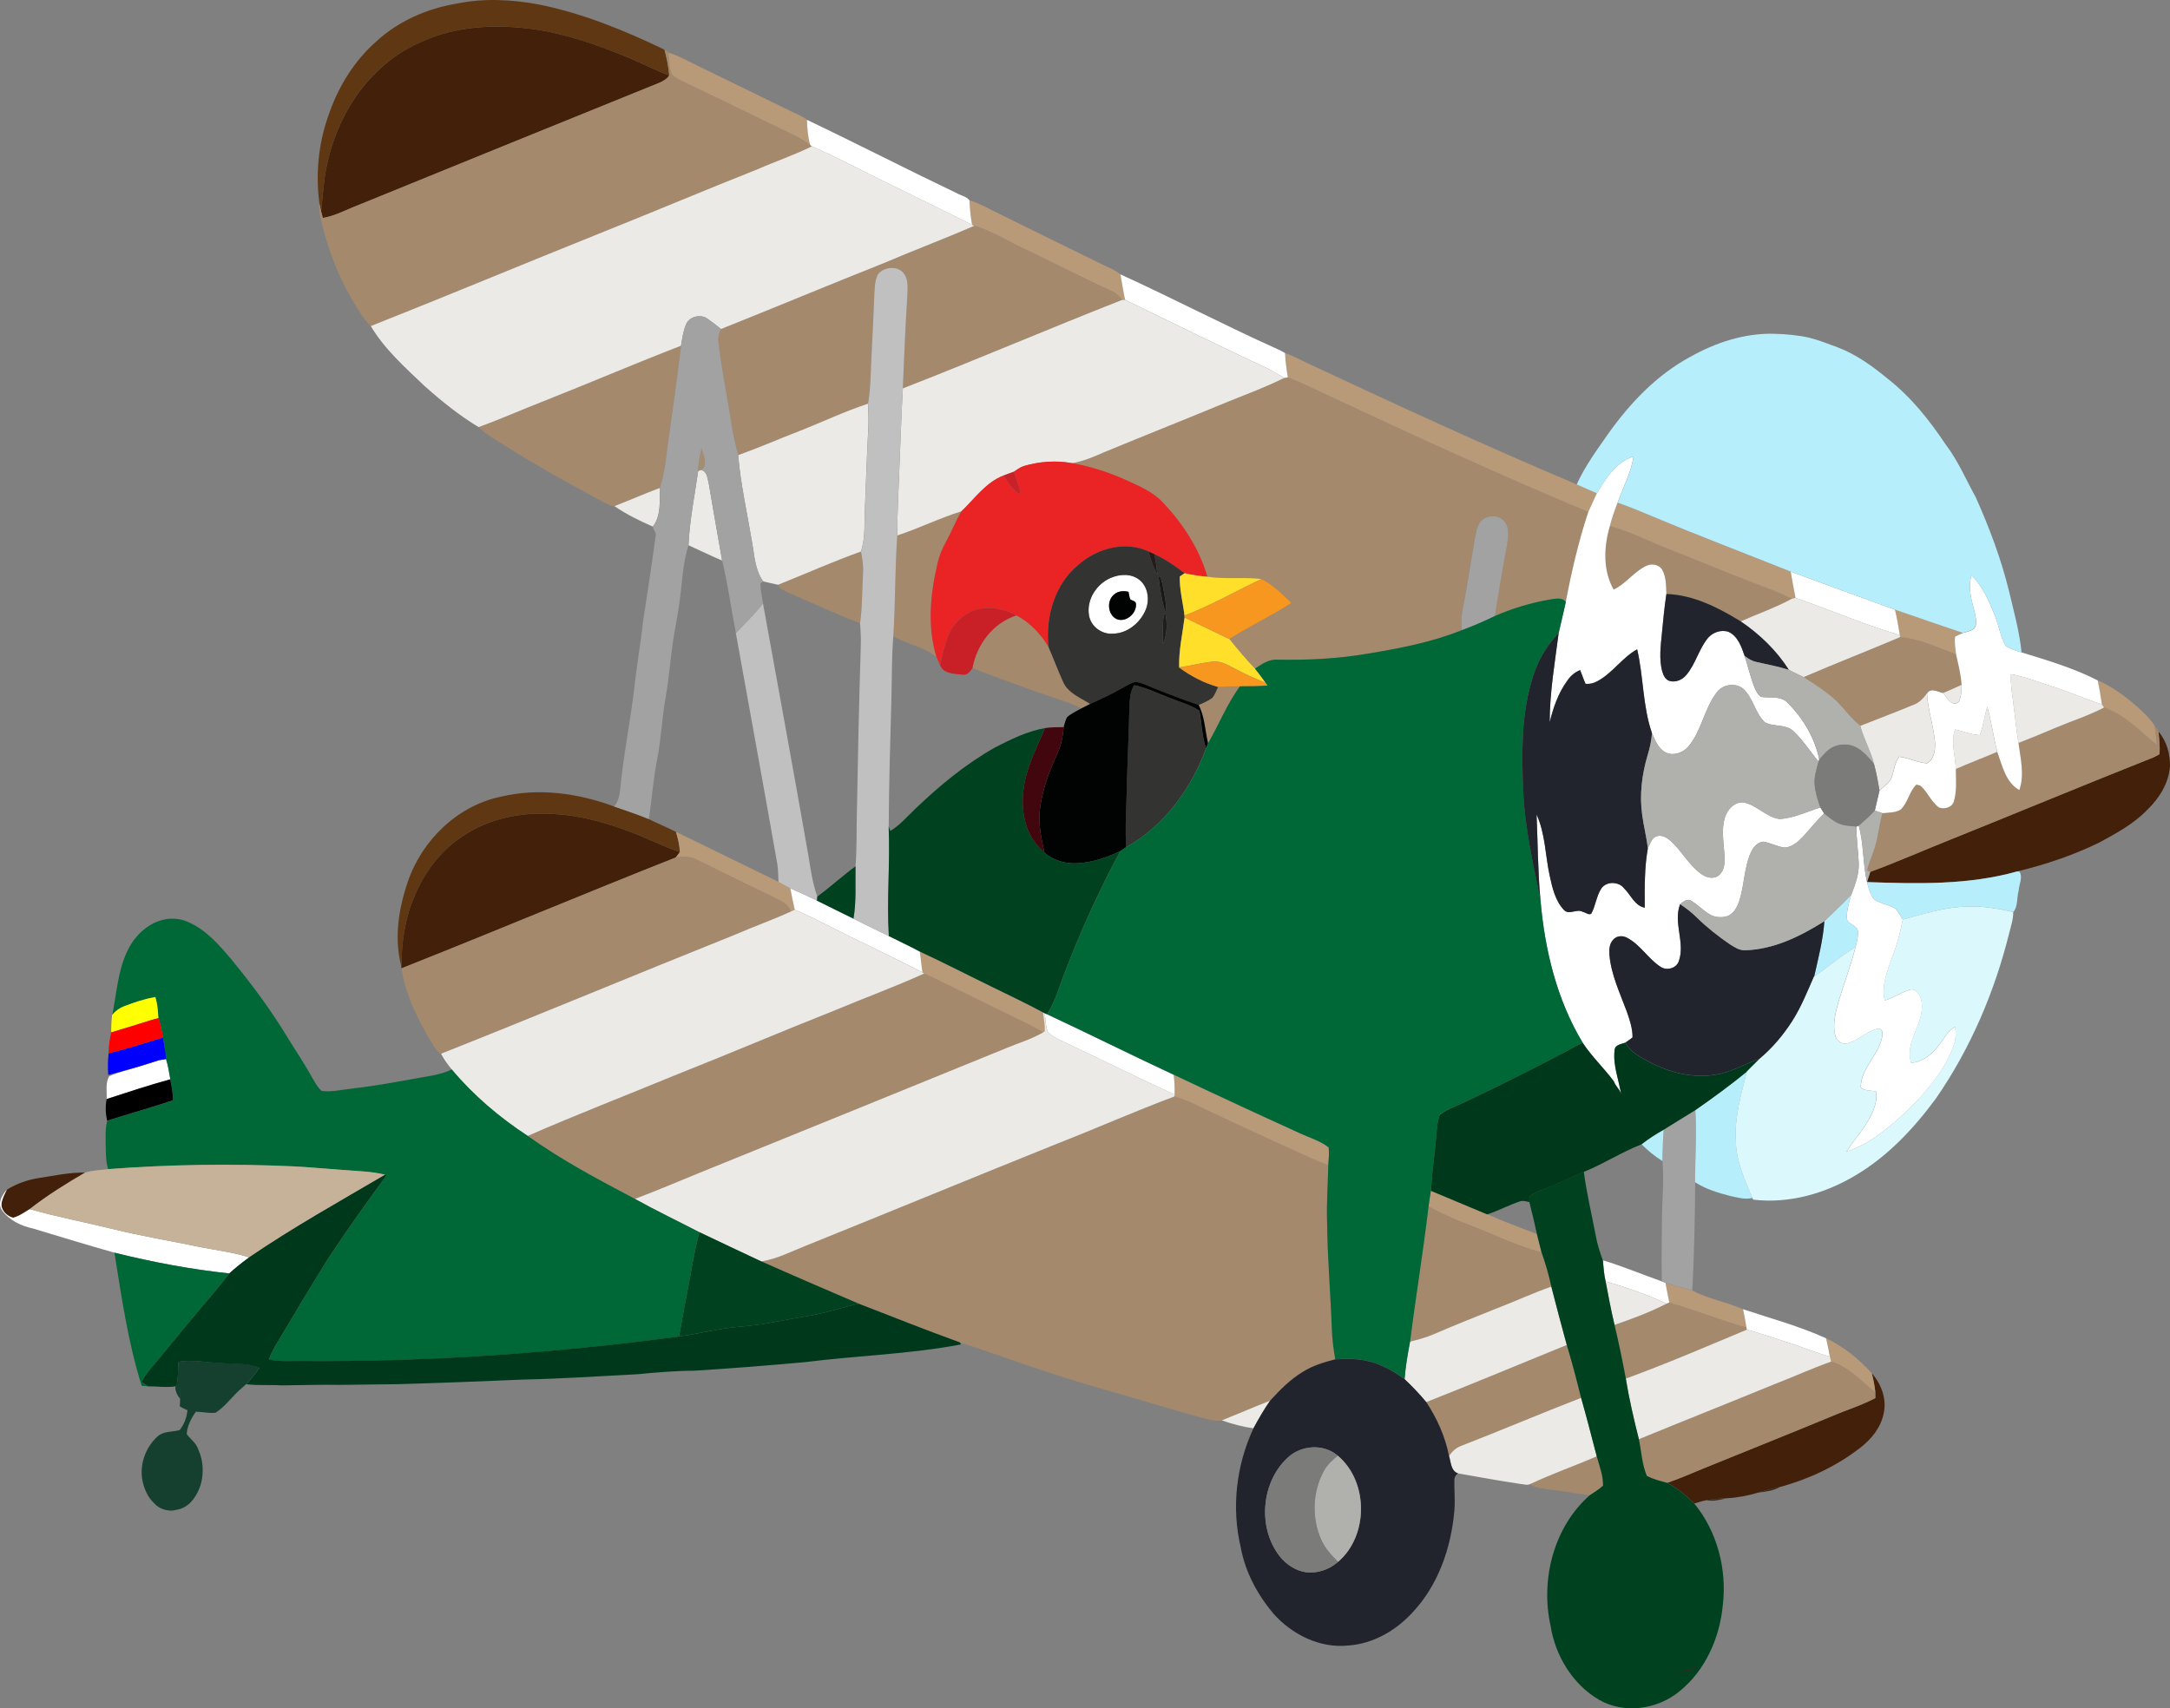 <svg version="1.1" viewBox="0 0 360.84 284.1" xml:space="preserve" xmlns="http://www.w3.org/2000/svg" xmlns:xlink="http://www.w3.org/1999/xlink">
<rect x="0" y="0" width="360.84" height="284.1" fill="#808080" stroke="none"/>
<style type="text/css">
	.st0{clip-path:url(#SVGID_2_);}
	.st1{fill-rule:evenodd;clip-rule:evenodd;fill:#5F3813;}
	.st2{fill-rule:evenodd;clip-rule:evenodd;fill:#42200A;}
	.st3{fill-rule:evenodd;clip-rule:evenodd;fill:#A4896C;}
	.st4{fill-rule:evenodd;clip-rule:evenodd;fill:#B89A79;}
	.st5{fill-rule:evenodd;clip-rule:evenodd;fill:#FFFFFF;}
	.st6{fill-rule:evenodd;clip-rule:evenodd;fill:#EBEAE6;}
	.st7{fill-rule:evenodd;clip-rule:evenodd;fill:#C0C0C0;}
	.st8{fill-rule:evenodd;clip-rule:evenodd;fill:#A3A2A2;}
	.st9{fill-rule:evenodd;clip-rule:evenodd;fill:#A48D71;}
	.st10{fill-rule:evenodd;clip-rule:evenodd;fill:#EA2325;}
	.st11{fill-rule:evenodd;clip-rule:evenodd;fill:#B6EEFC;}
	.st12{fill-rule:evenodd;clip-rule:evenodd;fill:#C92128;}
	.st13{fill-rule:evenodd;clip-rule:evenodd;fill:#333331;}
	.st14{fill-rule:evenodd;clip-rule:evenodd;fill:#251B1B;}
	.st15{fill-rule:evenodd;clip-rule:evenodd;fill:#C92027;}
	.st16{fill-rule:evenodd;clip-rule:evenodd;fill:#181818;}
	.st17{fill-rule:evenodd;clip-rule:evenodd;fill:#FFDF2A;}
	.st18{fill-rule:evenodd;clip-rule:evenodd;fill:#010202;}
	.st19{fill-rule:evenodd;clip-rule:evenodd;fill:#F7971F;}
	.st20{fill-rule:evenodd;clip-rule:evenodd;fill:#1E1E1E;}
	.st21{fill-rule:evenodd;clip-rule:evenodd;fill:#006837;}
	.st22{fill-rule:evenodd;clip-rule:evenodd;fill:#101110;}
	.st23{fill-rule:evenodd;clip-rule:evenodd;fill:#21242C;}
	.st24{fill-rule:evenodd;clip-rule:evenodd;fill:#004220;}
	.st25{fill-rule:evenodd;clip-rule:evenodd;fill:#154030;}
	.st26{fill-rule:evenodd;clip-rule:evenodd;fill:#42060E;}
	.st27{fill-rule:evenodd;clip-rule:evenodd;fill:#B0B1AC;}
	.st28{fill-rule:evenodd;clip-rule:evenodd;fill:#FFFF00;}
	.st29{fill-rule:evenodd;clip-rule:evenodd;fill:#FF0000;}
	.st30{fill-rule:evenodd;clip-rule:evenodd;fill:#0000FF;}
	.st31{fill-rule:evenodd;clip-rule:evenodd;fill:#7B7B79;}
	.st32{fill-rule:evenodd;clip-rule:evenodd;}
	.st33{fill-rule:evenodd;clip-rule:evenodd;fill:#C6B199;}
	.st34{fill-rule:evenodd;clip-rule:evenodd;fill:#00381B;}
	.st35{fill-rule:evenodd;clip-rule:evenodd;fill:#DBF8FD;}
	.st36{fill-rule:evenodd;clip-rule:evenodd;fill:#352B21;}
	.st37{fill-rule:evenodd;clip-rule:evenodd;fill:#372C21;}
	.st38{fill-rule:evenodd;clip-rule:evenodd;fill:#2F2A25;}
	
		.st39{fill-rule:evenodd;clip-rule:evenodd;fill:none;stroke:#2B2A29;stroke-width:0.567;stroke-linecap:round;stroke-linejoin:round;stroke-miterlimit:22.926;}
</style>
<g transform="translate(-121.75 -247.54)">
	<defs>
		<rect id="SVGID_1_" x="-88.2" y="203.01" width="595.28" height="841.89"/>
	</defs>
	<clipPath id="SVGID_2_">
		<use width="100%" height="100%" xlink:href="#SVGID_1_"/>
	</clipPath>
	<g class="st0" clip-path="url(#SVGID_2_)">
		
			
				<path class="st1" d="m184.38 254.38c3.66-3.35 8.38-5.41 13.25-6.23 4.51-0.94 9.19-0.71 13.7 0.13 7.3 1.46 14.24 4.31 20.92 7.52 0.36 1.41 0.67 2.84 0.8 4.29-2.72-1.04-5.29-2.42-8-3.46-4.31-1.72-8.74-3.21-13.31-4.05-5.84-0.94-11.98-0.97-17.63 1-3.15 1.14-6.19 2.71-8.7 4.96-5.33 4.65-8.59 11.38-9.64 18.32-0.25 1.93-0.42 3.87-0.62 5.81-0.07-0.32-0.21-0.97-0.29-1.29-0.63-4.82-0.19-9.82 1.43-14.41 1.57-4.79 4.28-9.26 8.09-12.59z"/>
				<path class="st1" d="m189.56 394.19c2.35-6.94 8.32-12.72 15.59-14.18 6.21-1.47 12.78-0.55 18.71 1.65 1.93 0.68 3.88 1.31 5.77 2.1 1.49 0.73 3.03 1.38 4.52 2.12 0.33 1.09 0.61 2.21 0.65 3.36-2.85-0.94-5.51-2.36-8.32-3.39-3.98-1.47-8.12-2.67-12.37-2.92-5.41-0.42-11.08 0.66-15.59 3.78-3.51 2.36-6.16 5.85-7.78 9.72-1.64 3.71-2.2 7.79-2.25 11.82-1.24-4.65-0.46-9.58 1.07-14.06z"/>
				<path class="st2" d="m194.1 253.58c5.65-1.96 11.78-1.93 17.63-1 4.57 0.83 9.01 2.32 13.31 4.05 2.71 1.05 5.29 2.43 8 3.46-0.39 0.59-1.02 0.94-1.65 1.22-17.06 6.89-34.1 13.84-51.14 20.78-1.56 0.67-3.12 1.42-4.81 1.7-0.07-0.28-0.22-0.84-0.29-1.11 0.2-1.94 0.37-3.88 0.62-5.81 1.05-6.94 4.31-13.67 9.64-18.32 2.5-2.26 5.54-3.83 8.69-4.97z"/>
				<path class="st2" d="m198.52 386.71c4.52-3.12 10.18-4.2 15.59-3.78 4.26 0.25 8.39 1.45 12.37 2.92 2.81 1.03 5.47 2.45 8.32 3.39-0.22 0.31-0.45 0.62-0.69 0.91-15.25 6.04-30.37 12.4-45.62 18.44v-0.34c0.04-4.03 0.61-8.11 2.25-11.82 1.62-3.88 4.27-7.37 7.78-9.72z"/>
				<path class="st2" d="m480.84 372.97c0.1-1.25-0.05-2.51-0.16-3.76 1.35 1.58 1.95 3.7 1.91 5.76-0.2 2.8-1.78 5.32-3.76 7.23-2.23 2.33-5.1 3.88-7.9 5.41-4.37 2.15-9.02 3.72-13.76 4.85-8.12 2.28-16.63 2.06-24.97 1.77 0.18-0.56 0.35-1.13 0.54-1.69 4.47-1.64 8.82-3.57 13.24-5.33 11.26-4.53 22.47-9.19 33.75-13.67 0.38-0.16 0.75-0.35 1.11-0.57z"/>
				<path class="st2" d="m122.9 445.39c1.64-1.03 3.5-1.66 5.41-1.95 2.52-0.39 5.04-0.93 7.61-0.9-3.18 1.86-6.33 3.81-9.24 6.09-0.89 0.53-1.75 1.18-2.77 1.43-1.05-0.28-2.06-1.27-1.91-2.42 0.14-0.8 0.53-1.54 0.9-2.25z"/>
				<path class="st2" d="m432.99 475.92c1.63 1.81 2.56 4.39 1.96 6.81-0.49 2.3-2.06 4.2-3.89 5.6-3.91 3.04-8.49 5.18-13.25 6.49-1.24 0.28-2.47 0.58-3.68 0.95-1.71 0.51-3.47 0.85-5.25 0.94-1.14 0.05-2.27 0.13-3.39 0.33-0.69 0.11-1.33 0.38-2 0.54-1.37-1.31-2.82-2.56-4.51-3.43 2.02-0.69 3.98-1.55 5.96-2.37 7.15-2.91 14.31-5.77 21.44-8.72 2.39-1.03 4.91-1.79 7.21-3.01v-0.96c-0.11-1.08-0.32-2.14-0.6-3.17z"/>
				<path class="st3" d="m232.25 255.8c0.28 0.1 0.5 0.26 0.66 0.49 0.12 1.19 0.09 2.43 0.56 3.55 0.4 0.54 1.02 0.84 1.59 1.15 5.85 2.75 11.65 5.6 17.47 8.43 1.37 0.64 2.74 1.32 3.95 2.24l0.29 0.22c-2.94 1.46-6.07 2.51-9.08 3.82-8.54 3.38-17 6.96-25.53 10.37-12.93 5.19-25.79 10.56-38.75 15.7-1.05-0.97-1.76-2.22-2.52-3.41-2.78-4.46-4.68-9.42-5.83-14.54-0.19-0.8-0.27-1.62-0.21-2.43 0.07 0.32 0.22 0.97 0.29 1.29 0.07 0.28 0.22 0.83 0.29 1.11 1.69-0.28 3.25-1.04 4.81-1.7 17.04-6.93 34.08-13.88 51.14-20.78 0.63-0.28 1.26-0.63 1.65-1.22-0.11-1.45-0.42-2.88-0.78-4.29z"/>
				<path class="st3" d="m268.66 291.31c5-2.13 10.09-4.05 15.08-6.22 2.88 0.85 5.43 2.47 8.13 3.74 4.99 2.37 9.9 4.9 14.9 7.22 0.66 0.27 1.16 0.8 1.59 1.35-12.21 4.8-24.26 9.98-36.48 14.72 0.22-5.2 0.42-10.4 0.76-15.59 0.02-1.16 0.17-2.46-0.54-3.46-0.99-1.41-3.33-1.22-4.34 0.06-0.52 0.93-0.53 2.03-0.62 3.06-0.14 3.08-0.25 6.15-0.42 9.23-0.19 3.09-0.15 6.19-0.63 9.26-3.93 1.29-7.65 3.08-11.5 4.58-3.37 1.31-6.68 2.75-10.09 3.96-0.45-1.7-0.85-3.41-1.11-5.14-0.69-4.47-1.61-8.9-2.14-13.4-0.13-0.83 0-1.68 0.4-2.42 9.02-3.61 17.99-7.35 27.01-10.95z"/>
				<path class="st3" d="m212.19 314.23c7.62-3.01 15.15-6.25 22.8-9.2-0.71 5.86-1.53 11.71-2.36 17.55-0.23 2.07-0.52 4.14-1.18 6.12-2.53 0.94-5 2.03-7.52 3.01-0.6 0.02-1.13-0.32-1.66-0.56-5.56-3-11.1-6.04-16.43-9.41-1.54-1-3.2-1.87-4.51-3.17 3.67-1.32 7.23-2.92 10.86-4.34z"/>
				<path class="st3" d="m326.21 314.23c3.05-1.22 6.13-2.37 9.07-3.84 0.15-0.02 0.46-0.07 0.61-0.1 1.99 0.76 3.89 1.7 5.81 2.62 14.62 6.82 29.27 13.59 44.16 19.8-1.62 4.88-2.78 9.89-3.74 14.94-0.66-0.86-1.8-0.51-2.7-0.4-3.13 0.55-6.2 1.46-9.11 2.74 0.6-3.89 1.27-7.76 1.99-11.63 0.17-1.29 0.49-2.76-0.26-3.92-0.9-1.35-3.1-1.35-4.13-0.16-0.63 0.91-0.77 2.04-0.98 3.1-0.51 3.18-1.07 6.34-1.6 9.51-0.35 1.79-0.79 3.61-0.5 5.45-5.04 2.03-10.42 3.05-15.76 3.93-4.9 0.82-9.87 1.08-14.83 0.99-1.46-0.14-2.68 0.71-3.82 1.49-1.49-1.58-2.89-3.22-4.23-4.91 3.33-2.17 6.97-3.83 10.31-5.99-1.5-1.49-3.07-3.03-4.99-3.99-2.98-0.38-6 0.06-8.98-0.38-1.37-4.72-4.13-8.91-7.49-12.45-1.66-1.72-3.91-2.67-6.05-3.64-2.87-1.29-5.89-2.26-8.99-2.81 1.88-0.31 3.64-1.06 5.36-1.83 6.93-2.88 13.91-5.65 20.85-8.52z"/>
				<path class="st3" d="m270.96 336.57c3.62-1.18 7.04-2.9 10.68-4.02-0.99 1.65-1.67 3.46-2.61 5.15-0.61 1.1-1.09 2.26-1.37 3.49-1.22 5.1-1.75 10.55-0.18 15.64-2.07-1.76-4.9-2.09-7.18-3.49 0.36-5.59 0.25-11.19 0.66-16.77z"/>
				<path class="st3" d="m251.15 344.78c4.59-1.83 9.1-3.86 13.76-5.52 0.22 1.17 0.42 2.36 0.34 3.57-0.17 2.79-0.08 5.59-0.5 8.36-4.05-1.55-7.99-3.39-11.97-5.12-0.6-0.32-1.45-0.52-1.63-1.29z"/>
				<path class="st3" d="m283.46 358.65c0.69-3.93 3.45-7.55 7.32-8.77 2.27 1.19 4.07 3.12 5.36 5.3 0.81 1.86 1.51 3.77 2.35 5.61 0.79 1.96 2.9 2.73 4.55 3.79-0.5 0.25-0.99 0.51-1.48 0.75-2.76-1.31-5.73-2.05-8.58-3.14-3.16-1.19-6.39-2.24-9.52-3.54z"/>
				<path class="st3" d="m389.45 335.01c3.53 1.01 6.82 2.69 10.24 4.02 5.65 2.23 11.26 4.58 16.96 6.71 1.05 0.41 2.06 0.9 3.08 1.37-2.73 1.48-5.68 2.51-8.51 3.78-3.75-2.3-7.88-4.42-12.37-4.56-0.06-1.36 0-2.82-0.69-4.04-0.54-0.92-1.79-1.08-2.69-0.63-2.03 0.97-3.34 2.97-5.38 3.92-1.84-3.2-1.65-7.14-0.64-10.57z"/>
				<path class="st3" d="m324.3 361.78c1.2-0.08 2.4-0.12 3.61-0.09-2.14 2.93-3.49 6.33-5.28 9.46-0.5-2.13-0.54-4.4-1.56-6.37 0.76-0.36 1.56-0.67 2.25-1.17 0.47-0.51 0.66-1.21 0.98-1.83z"/>
				<path class="st3" d="m188.49 408.59c15.25-6.04 30.37-12.41 45.62-18.44 1.19-0.23 2.44-0.21 3.53 0.38 4.19 2.04 8.35 4.13 12.56 6.13 1.13 0.62 2.62 1.11 3.04 2.47-2.99 1.38-6.1 2.47-9.11 3.78-16.38 6.55-32.66 13.36-49.06 19.87-0.69-0.29-1-1.04-1.41-1.62-2.35-3.88-4.44-8.05-5.17-12.57z"/>
				<path class="st3" d="m421.67 360.16c5.33-2.29 10.73-4.39 16.07-6.66 3.25 0.28 6.24 1.73 9.26 2.85 0.37 1.68 0.81 3.36 0.92 5.08-1 0.48-2.02 0.93-3.05 1.35-0.87-0.17-2.15-0.98-2.7 0.1-0.59 0.77-1.26 1.52-2.2 1.86-2.95 1.23-5.93 2.35-8.89 3.53-1.48-1.18-2.58-2.73-3.9-4.08-1.66-1.57-3.59-2.81-5.51-4.03z"/>
				<path class="st3" d="m471.64 365.21c3.48 1.16 5.99 3.94 8.76 6.2-0.09-1.09-0.22-2.17-0.39-3.25 0.23 0.34 0.51 0.66 0.68 1.04 0.11 1.25 0.26 2.5 0.16 3.76-0.36 0.22-0.73 0.41-1.11 0.58-11.28 4.48-22.49 9.14-33.75 13.67-4.42 1.76-8.77 3.7-13.24 5.33-0.13-0.06-0.39-0.17-0.52-0.22 0.2-1.05 0.65-2.03 1-3.03 0.79-2.11 0.94-4.39 1.54-6.54 1-0.12 2.11-0.05 3.01-0.59 1.25-1.13 1.42-3 2.63-4.17l0.64 0.16c1.23 1.04 1.8 2.68 3.1 3.64 0.91 0.37 2.24 0.01 2.5-1.05 0.51-1.72 0.32-3.54 0.32-5.31 2.28-1.01 4.61-1.89 6.9-2.86 0.83 2.27 1.37 5.05 3.67 6.34 0.89-2.54 0.2-5.23-0.14-7.81 1.97-0.78 3.94-1.58 5.9-2.41 2.77-1.18 5.65-2.09 8.34-3.48z"/>
				<path class="st3" d="m275.43 409.44c3.43 1.56 6.76 3.31 10.16 4.92 3.2 1.65 6.53 3.04 9.65 4.86-1.94 1.14-4.13 1.77-6.2 2.65-17.04 6.93-34.07 13.88-51.12 20.78-3.52 1.45-7.03 2.94-10.6 4.28-6.09-3.21-12.2-6.46-17.82-10.47 8.08-3.53 16.3-6.72 24.45-10.07 8.86-3.51 17.63-7.25 26.49-10.76 4.99-2.1 10.07-3.96 14.99-6.19z"/>
				<path class="st3" d="m297.61 437.71c6.52-2.54 12.92-5.39 19.47-7.84 1.17 0.39 2.32 0.83 3.44 1.37 4.45 2.18 8.98 4.19 13.46 6.29 2.88 1.24 5.66 2.72 8.63 3.77-0.07 3.17-0.31 6.34-0.2 9.51 0.05 5.95 0.59 11.88 0.79 17.82 0.07 1.67 0.28 3.33 0.57 4.98-1.87 0.48-3.75 1.05-5.39 2.09-2.1 1.25-3.81 3.01-5.45 4.79-2.69 1.04-5.33 2.21-8.02 3.26-0.65 0.22-1.33 0.02-1.97-0.11-4.35-1.05-8.62-2.42-12.92-3.67-4.93-1.46-9.91-2.78-14.77-4.49-4.66-1.45-9.2-3.24-13.87-4.67-5.65-2.06-11.24-4.27-16.85-6.45-5.42-2.32-10.83-4.65-16.21-7.04 2.64-0.41 5.03-1.67 7.5-2.64 13.94-5.62 27.84-11.36 41.79-16.97z"/>
				<path class="st3" d="m356.22 470.67c0.94-7.51 2.19-14.98 3.07-22.49 3.58 2 7.5 3.28 11.26 4.91 2.47 1.01 4.91 2.11 7.53 2.7 0.67 1.87 1.22 3.78 1.64 5.73-3.2 1.13-6.28 2.57-9.45 3.77-3.4 1.38-6.81 2.71-10.17 4.17-1.26 0.52-2.57 0.88-3.88 1.21z"/>
				<path class="st3" d="m399.33 464.16c4.33 1.22 8.51 2.94 12.84 4.16l0.08 0.34c-6.68 2.79-13.34 5.68-20.15 8.15-0.55-2.99-1.18-5.97-1.88-8.93 2.94-1.01 5.87-2.09 8.63-3.52 0.13-0.05 0.36-0.15 0.48-0.2z"/>
				<path class="st3" d="m358.92 480.72c7.82-3.08 15.57-6.33 23.36-9.5 0.89 2.9 1.64 5.85 2.38 8.79-6.63 2.57-13.19 5.36-19.83 7.94-0.9 0.31-1.63 0.94-2.14 1.74-0.61-3.22-1.98-6.24-3.77-8.97z"/>
				<path class="st3" d="m416.78 477.76c3.16-1.22 6.25-2.65 9.46-3.77 2.96 0.86 4.99 3.28 7.35 5.1v0.96c-2.3 1.22-4.82 1.97-7.21 3.01-7.13 2.95-14.29 5.82-21.44 8.72-1.98 0.82-3.94 1.68-5.96 2.37-1.15-0.33-2.35-0.57-3.39-1.18-0.8-1.93-0.88-4.06-1.31-6.08 7.47-3.08 15.01-6.06 22.5-9.13z"/>
				<path class="st3" d="m376.19 494.35c3.62-1.7 7.4-3.02 11.07-4.61 0.44 1.59 1.1 3.19 1.04 4.87-0.67 0.62-1.46 1.1-2.22 1.6-2.18-0.25-4.32-0.71-6.49-0.93-1.16-0.17-2.43-0.18-3.4-0.93z"/>
				<path class="st4" d="m233.46 259.83c-0.47-1.12-0.43-2.36-0.56-3.55 1.71 0.54 3.27 1.44 4.88 2.21 5.22 2.51 10.41 5.1 15.63 7.62 0.85 0.43 1.79 0.74 2.54 1.36 0.03 1.41 0.13 2.82 0.53 4.18-1.21-0.92-2.58-1.6-3.95-2.24-5.82-2.82-11.62-5.67-17.47-8.43-0.58-0.31-1.2-0.61-1.6-1.15z"/>
				<path class="st4" d="m283.42 284.93c-0.27-1.34-0.38-2.71-0.45-4.08 1.74 0.53 3.31 1.48 4.95 2.26 5.72 2.82 11.44 5.64 17.16 8.43 1.01 0.5 2.09 0.9 2.97 1.61 0.25 1.41 0.47 2.82 0.76 4.22-0.12 0-0.35 0.01-0.46 0.01-0.44-0.55-0.94-1.07-1.59-1.35-5-2.32-9.92-4.85-14.9-7.22-2.7-1.27-5.24-2.89-8.13-3.74z"/>
				<path class="st4" d="m335.9 310.29c-0.22-1.34-0.37-2.69-0.47-4.04 1.07 0.36 2.08 0.89 3.09 1.39 15.03 7.04 30.11 14 45.4 20.46 1.1 0.51 2.22 0.99 3.35 1.47-0.47 1.04-0.94 2.08-1.4 3.13-14.89-6.21-29.55-12.98-44.16-19.8-1.92-0.91-3.83-1.85-5.81-2.61z"/>
				<path class="st4" d="m390.74 331.14c1.93 0.67 3.82 1.45 5.7 2.25 7.63 3.21 15.38 6.15 23.08 9.22 0.26 1.45 0.5 2.91 0.8 4.37-0.15 0.03-0.45 0.1-0.59 0.14-1.02-0.47-2.03-0.96-3.08-1.37-5.69-2.13-11.3-4.48-16.96-6.71-3.41-1.33-6.7-3.01-10.24-4.02 0.34-1.32 0.8-2.61 1.29-3.88z"/>
				<path class="st4" d="m436.86 348.94c3.75 1.31 7.51 2.55 11.25 3.85-0.45 0.18-0.88 0.38-1.3 0.6-0.1 0.99 0.05 1.98 0.18 2.96-3.02-1.12-6.01-2.57-9.26-2.85l-0.07-0.33c-0.23-1.42-0.46-2.84-0.8-4.23z"/>
				<path class="st4" d="m234.15 385.88c5.69 2.77 11.37 5.56 17.06 8.32 0.65 0.35 1.29 0.71 1.95 1.05 0.23 1.19 0.46 2.39 0.74 3.57-0.16 0.07-0.49 0.23-0.65 0.3-0.42-1.36-1.91-1.85-3.04-2.47-4.21-2-8.37-4.08-12.56-6.13-1.09-0.59-2.35-0.61-3.53-0.38 0.24-0.29 0.47-0.6 0.69-0.91-0.05-1.14-0.33-2.26-0.66-3.35z"/>
				<path class="st4" d="m470.56 360.69c2.32 0.98 4.37 2.5 6.28 4.13 1.15 1.02 2.33 2.06 3.17 3.36 0.16 1.08 0.29 2.16 0.39 3.25-2.76-2.26-5.28-5.04-8.76-6.2-0.09-0.14-0.28-0.4-0.37-0.54-0.21-1.35-0.41-2.69-0.71-4z"/>
				<path class="st4" d="m274.7 405.8c4.06 1.88 8.02 3.94 12.05 5.89 2.81 1.4 5.67 2.71 8.43 4.22 0.15 1.04 0.33 2.08 0.3 3.14l-0.24 0.17c-3.12-1.82-6.45-3.2-9.65-4.86-3.4-1.61-6.74-3.36-10.16-4.92l-0.3-0.18c-0.15-1.16-0.28-2.31-0.43-3.46z"/>
				<path class="st4" d="m316.92 426.28c6.94 3.29 13.91 6.53 20.9 9.7 1.62 0.77 3.41 1.27 4.85 2.38 0.13 0.98 0 1.96-0.05 2.94-2.97-1.05-5.74-2.53-8.63-3.77-4.49-2.1-9.01-4.11-13.46-6.29-1.12-0.54-2.27-0.98-3.44-1.37v-0.31c0.02-1.09-0.02-2.2-0.17-3.28z"/>
				<path class="st4" d="m359.29 448.17c0.11-0.88 0.26-1.75 0.39-2.63 3.12 1.31 6.25 2.6 9.36 3.92 2.71 1.22 5.49 2.25 8.27 3.31 0.25 1 0.49 2 0.76 3.01-2.61-0.59-5.06-1.69-7.53-2.7-3.75-1.62-7.67-2.9-11.25-4.91z"/>
				<path class="st4" d="m398.69 460.89c1.46 0.49 2.97 0.81 4.44 1.27 2.68 1.4 5.71 1.9 8.46 3.12 0.22 1 0.4 2.03 0.58 3.05-4.33-1.22-8.51-2.94-12.84-4.16-0.23-1.1-0.42-2.19-0.64-3.28z"/>
				<path class="st4" d="m425.41 470.11c2.9 1.36 5.43 3.44 7.58 5.8 0.28 1.04 0.49 2.1 0.6 3.17-2.36-1.82-4.39-4.24-7.35-5.1l-0.2-0.84c-0.2-1-0.38-2.02-0.63-3.03z"/>
				<path class="st5" d="m256.47 271.65c-0.39-1.36-0.5-2.77-0.53-4.18 8.32 3.97 16.51 8.19 24.83 12.16 0.7 0.42 1.7 0.57 2.19 1.23 0.07 1.36 0.18 2.73 0.45 4.08-7.16-3.61-14.42-7.05-21.58-10.68-1.67-0.84-3.37-1.62-5.08-2.39z"/>
				<path class="st5" d="m308.06 293.17c8.75 3.99 17.28 8.46 26.05 12.4 0.44 0.21 0.9 0.41 1.32 0.69 0.09 1.35 0.24 2.7 0.47 4.04-0.15 0.03-0.46 0.07-0.61 0.1-0.91-0.54-1.81-1.1-2.76-1.58-7.94-3.72-15.82-7.57-23.7-11.42-0.3-1.41-0.52-2.83-0.77-4.23z"/>
				<path class="st5" d="m387.27 329.59c1.5-2.48 3.18-5.19 6.1-6.13-0.37 2.71-1.76 5.13-2.64 7.69-0.49 1.27-0.95 2.55-1.28 3.87-1.01 3.43-1.2 7.37 0.63 10.57 2.04-0.95 3.35-2.95 5.38-3.92 0.89-0.45 2.15-0.29 2.69 0.63 0.69 1.22 0.63 2.68 0.69 4.04-0.32 2.19-0.54 4.39-0.75 6.59-0.2 2.04-0.48 4.14 0.03 6.16 0.19 0.69 0.52 1.51 1.29 1.71 1.02 0.27 2.1-0.22 2.75-1.01 1.53-1.82 2.06-4.25 3.55-6.1 0.8-0.99 2.24-1.49 3.46-1.07 1.57 0.73 2.15 2.5 2.68 4.01 0.56 1.72 0.96 3.49 1.62 5.17 0.25 0.6 0.54 1.25 1.11 1.64 1.51 0.23 3.35-0.27 4.49 1.06 2.55 2.54 4.46 5.82 5.19 9.35l-0.11 0.34c-1.42-1.67-2.58-3.58-4.2-5.08-1.31-1.21-3.32-0.63-4.78-1.48-1.56-1.53-1.88-3.9-3.43-5.43-1.26-1.19-3.47-0.91-4.49 0.46-2.12 2.71-2.52 6.39-4.75 9.03-0.91 1.07-2.57 1.63-3.86 0.95-1.17-0.68-1.68-2.01-2.2-3.19-1.56-4.51-1.39-9.34-2.46-13.94-2.51 1.4-4.1 3.99-6.66 5.33-0.59 0.32-1.26 0.47-1.92 0.42-0.34-0.75-0.59-1.53-0.9-2.29-0.89 0.34-1.63 0.99-2.15 1.78-1.5 2.03-2.31 4.46-2.92 6.89 0.02-4.99 0.86-9.91 1.5-14.85 0.4-1.72 0.82-3.43 1.19-5.16 0.96-5.05 2.12-10.06 3.74-14.94 0.47-1.02 0.94-2.06 1.41-3.1z"/>
				<path class="st5" d="m306.42 343.66c1.49-0.66 3.42-0.77 4.76 0.29 1.44 1.13 1.75 3.23 1.13 4.88-0.89 2.25-3.07 4.09-5.57 4.1-1.81 0.12-3.62-1.23-3.91-3.04-0.45-2.58 1.24-5.23 3.59-6.23zm0.56 2.77c-1.22 1.02-1.05 3.31 0.4 4.05 1.49 0.68 3.3-0.81 3.27-2.35 0.07-0.6-0.55-0.67-0.94-0.88-0.17-0.41-0.21-0.85-0.3-1.28-0.83-0.21-1.78-0.14-2.43 0.46z"/>
				<path class="st5" d="m419.52 342.61c5.77 2.13 11.56 4.22 17.34 6.33 0.34 1.39 0.57 2.81 0.81 4.23-5.89-1.74-11.55-4.19-17.35-6.19-0.3-1.46-0.54-2.92-0.8-4.37z"/>
				<path class="st5" d="m449.59 343.23c1.89 1.86 2.95 4.36 3.91 6.78 0.65 1.62 0.9 3.4 1.75 4.93 0.78 0.57 1.74 0.82 2.66 1.1 4.29 1.32 8.63 2.6 12.65 4.65 0.3 1.31 0.5 2.65 0.71 3.99-2.84-0.89-5.55-2.14-8.38-3.01-2.24-0.7-4.42-1.62-6.74-1.99-0.1 1.44 0.13 2.88 0.32 4.3 0.34 2.38 0.53 4.77 0.93 7.14 0.33 2.57 1.02 5.26 0.14 7.81-2.29-1.28-2.84-4.07-3.67-6.34-0.63-2.49-0.97-5.05-1.67-7.53-0.46 1.57-0.64 3.2-1.23 4.73-1.43-0.03-2.75-0.64-4.14-0.93-0.7 2.15 0.08 4.41 0.15 6.6 0 1.77 0.19 3.59-0.32 5.31-0.26 1.05-1.59 1.42-2.5 1.05-1.31-0.96-1.88-2.6-3.1-3.64l-0.64-0.16c-1.22 1.16-1.39 3.03-2.63 4.17-0.9 0.54-2.01 0.47-3.01 0.59-0.43-0.14-0.85-0.28-1.27-0.42 0.27-1.11 0.51-2.23 0.78-3.34 0.63-0.57 1.33-1.08 1.82-1.78 0.67-1.21 0.57-2.75 1.48-3.84 1.57 0.2 3 0.99 4.59 1.09 1.21-0.63 1.4-2.18 1.35-3.4-0.21-2.76-1.2-5.41-1.34-8.18 0.56-1.08 1.84-0.27 2.7-0.1 0.63 0.79 1.38 2.37 2.6 1.47 0.38-0.89 0.47-1.87 0.45-2.82-0.11-1.72-0.55-3.41-0.92-5.08-0.13-0.98-0.28-1.97-0.18-2.96 0.42-0.23 0.85-0.42 1.3-0.6 0.6-0.2 1.27-0.29 1.8-0.66 0.72-0.76 0.33-1.89 0.18-2.78-0.52-2.03-1.19-4.11-0.53-6.15z"/>
				<path class="st5" d="m253.16 395.26c1.49 0.66 2.97 1.34 4.44 2.06 2.01 1.01 4.05 1.99 6.07 3 1.95 1 3.92 1.93 5.89 2.9 1.71 0.87 3.45 1.67 5.15 2.58 0.15 1.15 0.27 2.31 0.43 3.46-3.03-1.62-6.15-3.04-9.22-4.6-4.05-1.86-7.93-4.07-12.02-5.83-0.28-1.19-0.51-2.38-0.74-3.57z"/>
				<path class="st5" d="m144.9 424.89c1.13-0.34 2.25-0.72 3.37-1.06l1.08-0.2c0.34 1.11 0.52 2.26 0.72 3.4-3.56 0.98-7.07 2.14-10.58 3.28 0.05-1.24-0.24-2.71 0.43-3.79 1.6-0.71 3.33-1.06 4.98-1.63z"/>
				<path class="st5" d="m377.27 382.98c1.46 3.21 1.44 6.8 2.18 10.19 0.44 1.99 0.92 4.14 2.36 5.68 0.85 0.94 2.18-0.28 3.18 0.34 0.43 0.07 0.93 0.56 1.36 0.3 0.75-1.33 0.86-2.94 1.7-4.23 0.87-1.21 2.91-1.16 3.79 0.03 1.12 1.07 1.74 2.88 3.42 3.19-0.02-3.3-0.07-6.61 0.51-9.87 0.42-0.76 0.66-1.91 1.66-2.05 0.86-0.18 1.63 0.39 2.24 0.92 1.77 1.64 2.91 3.88 4.88 5.33 0.71 0.52 1.65 0.91 2.53 0.58 0.94-0.35 1.38-1.41 1.42-2.36 0.13-2.52-0.69-5.09 0.09-7.56 0.4-1.34 1.62-2.64 3.12-2.48 2.19 0.44 3.72 2.44 5.96 2.75 2.37-0.13 4.55-1.23 6.79-1.92 0.2 0.33 0.4 0.66 0.61 0.99-1.23 1.22-2.33 2.58-3.49 3.86-0.83 0.86-1.83 1.77-3.08 1.83-1.22-0.16-2.31-0.78-3.51-0.98-1.08 0.07-1.79 1.05-2.17 1.97-1.08 2.54-1.01 5.38-1.88 7.98-0.35 0.97-0.88 2.01-1.9 2.41-0.98 0.33-2.11 0.24-3-0.28-1.17-0.67-2.07-1.72-3.26-2.37-0.64-0.16-1.18 0.31-1.64 0.68-1.19 3.06 0.85 6.33-0.21 9.41-0.36 1.27-2.03 1.73-3.07 1.01-2.08-1.35-3.34-3.69-5.58-4.83-0.73-0.4-1.73-0.34-2.28 0.32-0.64 0.67-0.7 1.66-0.63 2.54 0.29 3.32 1.77 6.36 2.9 9.46 0.47 1.37 0.96 2.79 0.94 4.26-0.38 0.3-0.77 0.58-1.17 0.85-0.71 0.26-1.78 0.33-1.81 1.31-0.29 2.51 0.74 4.92 1.1 7.37-0.14-0.87-0.94-1.4-1.21-2.22-1.64-2.23-3.69-4.13-5.21-6.46-4.31-7.16-6.3-15.49-7.01-23.75-0.43-4.72-0.43-9.47-0.63-14.2z"/>
				<path class="st5" d="m430.46 385.01 0.37-0.16c0.86 3.06 0.65 6.3 1.38 9.38 0.27 1.01 0.5 2.12 1.23 2.92 1.05 0.68 2.35 0.83 3.43 1.47 0.56 0.51 0.87 1.22 1.28 1.85-0.4 2.08-0.93 4.15-1.7 6.13-0.82 2.34-1.89 4.81-1.29 7.33 1.53-0.45 2.83-1.46 4.38-1.84 1.02 0 1.59 1.07 1.74 1.96 0.65 3.59-2.92 6.67-1.71 10.26 1.94-0.18 3.55-1.49 4.65-3.02 0.84-1.03 1.44-2.35 2.66-2.98 0.13 0.99 0.11 2.01-0.22 2.96-1.07 3.26-3.19 6.03-5.43 8.58-2.4 2.67-5.11 5.06-8.08 7.09-1.34 0.92-2.81 1.62-4.35 2.13 1.31-2.07 3.03-3.87 4.11-6.09 0.58-1.2 1.06-2.56 0.79-3.9-0.83-0.27-1.91-0.02-2.52-0.74 0.03-3.31 3.27-5.53 3.61-8.77 0.07-0.56-0.27-1.08-0.88-0.95-1.75 0.49-3.08 1.87-4.8 2.41-0.92 0.31-1.94-0.32-2.17-1.24-0.5-1.89 0.06-3.85 0.54-5.69 0.91-3.03 2.07-5.98 2.82-9.06 0.22-0.8 0.42-1.62 0.4-2.45 0.07-1.23-1.78-1.23-1.86-2.37 0-1.33 0.37-2.63 0.75-3.89 0.64-1.65 1.3-3.37 1.24-5.17-0.07-2.06-0.41-4.1-0.37-6.15z"/>
				<path class="st5" d="m122.06 448.79c-0.76-1.12 0.02-2.55 0.84-3.4-0.37 0.71-0.76 1.44-0.89 2.25-0.15 1.15 0.86 2.14 1.91 2.42 1.02-0.25 1.88-0.9 2.77-1.43 4.52 1.28 9.15 2.16 13.71 3.28 4.86 1.21 9.81 2.01 14.71 3.04 2.7 0.53 5.45 0.85 8.08 1.7-1.15 0.83-2.26 1.71-3.3 2.67-6.44-0.68-12.81-1.89-19.09-3.45-4.56-1.26-9.07-2.69-13.6-4.03-1.99-0.43-3.94-1.38-5.14-3.05z"/>
				<path class="st5" d="m295.49 416.07 0.34 0.15c7.05 3.29 14.02 6.78 21.08 10.07 0.15 1.09 0.2 2.19 0.16 3.29-6.45-2.95-12.8-6.13-19.23-9.15-0.68-0.36-1.41-0.72-1.89-1.34-0.34-0.98-0.35-2.01-0.46-3.02z"/>
				<path class="st5" d="m388.74 460.65c-0.27-1.16-0.35-2.34-0.46-3.52 3.32 1.01 6.52 2.35 9.79 3.51 0.16 0.06 0.46 0.18 0.62 0.24 0.21 1.09 0.41 2.19 0.64 3.27l-0.48 0.2c-3.24-1.54-6.65-2.72-10.11-3.7z"/>
				<path class="st5" d="m411.59 465.27c4.62 1.55 9.36 2.81 13.81 4.84 0.25 1 0.44 2.02 0.63 3.04-2.32-0.61-4.53-1.57-6.81-2.29-2.32-0.76-4.64-1.52-6.98-2.2l-0.08-0.34c-0.17-1.02-0.35-2.04-0.57-3.05z"/>
				<path class="st6" d="m256.76 271.87c1.71 0.77 3.41 1.54 5.08 2.39 7.16 3.62 14.41 7.06 21.58 10.68l0.32 0.16c-4.99 2.17-10.07 4.08-15.08 6.22-9.03 3.59-17.99 7.33-27.01 10.94-0.73-0.59-1.46-1.16-2.22-1.69-1.12-0.85-3.04-0.43-3.59 0.9-0.49 1.13-0.64 2.37-0.85 3.57-7.64 2.95-15.18 6.19-22.8 9.2-3.63 1.41-7.19 3.01-10.86 4.33-3.26-1.97-6.25-4.39-9.08-6.92-3.19-3.05-6.57-6.05-8.84-9.88 12.95-5.14 25.81-10.51 38.75-15.7 8.53-3.41 16.99-6.99 25.53-10.37 3.01-1.32 6.13-2.37 9.07-3.83z"/>
				<path class="st6" d="m271.88 312.13c12.22-4.75 24.27-9.93 36.48-14.72 0.12 0 0.35-0.01 0.46-0.01 7.88 3.85 15.76 7.7 23.7 11.42 0.95 0.47 1.85 1.04 2.76 1.58-2.94 1.46-6.02 2.62-9.07 3.84-6.94 2.88-13.92 5.64-20.86 8.51-1.73 0.77-3.48 1.51-5.36 1.83-2.65-0.49-5.39-0.28-7.97 0.47-0.63 0.19-1.15 0.61-1.69 0.96-0.57 0.21-1.15 0.41-1.71 0.63-2.94 1.12-4.78 3.84-6.98 5.93-3.64 1.12-7.06 2.84-10.68 4.02-0.02-4.05 0.25-8.08 0.38-12.12 0.19-4.13 0.3-8.24 0.54-12.34z"/>
				<path class="st6" d="m254.58 319.26c3.85-1.5 7.57-3.29 11.5-4.58 0.07 1.36 0.13 2.72 0.06 4.07-0.26 4.45-0.37 8.91-0.57 13.37-0.14 2.39 0.13 4.85-0.67 7.15-4.66 1.66-9.17 3.69-13.76 5.52-0.83-0.18-1.66-0.35-2.48-0.56-1.39-1.89-1.45-4.31-1.86-6.52-0.8-4.82-1.9-9.61-2.31-14.48 3.41-1.22 6.73-2.66 10.09-3.97z"/>
				<path class="st6" d="m236.23 338.22c0.19-4.16 1.03-8.24 1.61-12.35l0.39-0.17c1.16 0.12 1.14 1.48 1.39 2.35 0.71 4.24 1.47 8.48 2.21 12.72-1.89-0.8-3.73-1.72-5.6-2.55z"/>
				<path class="st6" d="m223.93 331.71c2.52-0.98 4.98-2.07 7.52-3.01 0 2.16 0.24 4.6-1.14 6.42-2.2-0.97-4.4-2.03-6.38-3.41z"/>
				<path class="st6" d="m419.72 347.11c0.15-0.03 0.45-0.1 0.59-0.14 5.8 2 11.46 4.45 17.35 6.19l0.07 0.33c-5.34 2.27-10.74 4.37-16.07 6.66-0.82-0.39-1.65-0.8-2.46-1.21-2.05-3.22-4.84-5.92-8-8.06 2.85-1.26 5.79-2.28 8.52-3.77z"/>
				<path class="st6" d="m456.14 359.67c2.32 0.37 4.5 1.3 6.74 1.99 2.84 0.87 5.54 2.12 8.38 3.01 0.09 0.13 0.28 0.4 0.37 0.54-2.68 1.39-5.57 2.3-8.34 3.48-1.96 0.83-3.92 1.64-5.9 2.41-0.4-2.37-0.59-4.76-0.93-7.14-0.19-1.41-0.41-2.85-0.32-4.29z"/>
				<path class="st6" d="m444.87 362.78c1.03-0.42 2.05-0.87 3.05-1.35 0.03 0.96-0.07 1.94-0.45 2.82-1.22 0.9-1.97-0.67-2.6-1.47z"/>
				<path class="st6" d="m439.97 364.74c0.94-0.34 1.61-1.09 2.2-1.86 0.14 2.78 1.13 5.42 1.34 8.18 0.05 1.22-0.14 2.77-1.35 3.4-1.59-0.1-3.02-0.9-4.59-1.09-0.91 1.09-0.81 2.63-1.48 3.84-0.48 0.71-1.19 1.21-1.82 1.78-0.24-1.46-0.51-2.93-0.9-4.36-0.56-2.2-1.71-4.18-2.3-6.37 2.98-1.17 5.96-2.3 8.9-3.52z"/>
				<path class="st6" d="m253.9 398.83c4.09 1.76 7.97 3.97 12.02 5.83 3.06 1.56 6.19 2.98 9.22 4.6l0.3 0.18c-4.92 2.23-10 4.09-14.99 6.18-8.86 3.51-17.63 7.25-26.49 10.76-8.15 3.36-16.37 6.54-24.45 10.07-4.69-3.07-9.03-6.74-12.63-11.05-0.67-0.82-1.32-1.67-1.79-2.62 16.4-6.51 32.68-13.31 49.06-19.87 3.01-1.32 6.13-2.4 9.11-3.78 0.15-0.08 0.48-0.23 0.64-0.3z"/>
				<path class="st6" d="m450.96 369.78c0.59-1.52 0.77-3.16 1.23-4.73 0.7 2.48 1.04 5.04 1.67 7.53-2.29 0.97-4.62 1.85-6.9 2.86-0.06-2.19-0.85-4.45-0.15-6.6 1.39 0.3 2.72 0.91 4.15 0.94z"/>
				<path class="st6" d="m295.18 415.91 0.31 0.16c0.1 1.01 0.11 2.05 0.46 3.01 0.48 0.62 1.21 0.98 1.89 1.34 6.43 3.02 12.78 6.2 19.23 9.15v0.31c-6.56 2.45-12.95 5.29-19.47 7.84-13.95 5.61-27.85 11.35-41.79 16.97-2.47 0.97-4.85 2.23-7.5 2.64-3.43-1.59-6.83-3.24-10.26-4.85-3.58-1.86-7.22-3.59-10.74-5.55 3.57-1.34 7.08-2.84 10.6-4.28 17.05-6.89 34.08-13.85 51.12-20.78 2.07-0.88 4.26-1.5 6.2-2.65l0.24-0.17c0.04-1.06-0.14-2.11-0.29-3.14z"/>
				<path class="st6" d="m370.26 465.28c3.17-1.2 6.25-2.64 9.45-3.77 0.81 3.25 1.7 6.48 2.57 9.71-7.79 3.17-15.54 6.42-23.36 9.5-1.13-1.35-2.34-2.63-3.62-3.83 0.17-2.09 0.52-4.17 0.91-6.22 1.31-0.33 2.62-0.68 3.87-1.21 3.37-1.47 6.79-2.8 10.18-4.18z"/>
				<path class="st6" d="m388.74 460.65c3.46 0.98 6.87 2.16 10.11 3.71-2.77 1.43-5.69 2.51-8.63 3.52-0.57-2.39-1.02-4.81-1.48-7.23z"/>
				<path class="st6" d="m324.91 483.75c2.69-1.05 5.33-2.22 8.02-3.26-1.02 1.47-1.91 3.02-2.76 4.59-1.79-0.25-3.55-0.72-5.26-1.33z"/>
				<path class="st6" d="m392.1 476.81c6.81-2.48 13.47-5.36 20.15-8.15 2.34 0.68 4.66 1.44 6.98 2.2 2.28 0.73 4.49 1.68 6.81 2.29l0.2 0.84c-3.2 1.12-6.29 2.55-9.46 3.77-7.49 3.07-15.02 6.06-22.51 9.13-0.84-3.34-1.63-6.69-2.17-10.08z"/>
				<path class="st6" d="m364.84 487.95c6.64-2.58 13.19-5.37 19.83-7.94 0.92 3.23 1.75 6.48 2.6 9.73-3.67 1.59-7.45 2.91-11.07 4.61-0.53 0.25-1.12 0.01-1.66-0.02-3.46-0.52-6.89-1.14-10.33-1.75-1.2-0.41-1.18-1.87-1.5-2.89 0.5-0.8 1.23-1.43 2.13-1.74z"/>
				<path class="st7" d="m267.76 293.14c1.01-1.28 3.35-1.47 4.34-0.06 0.71 1 0.56 2.3 0.54 3.46-0.34 5.19-0.54 10.4-0.76 15.59-0.24 4.1-0.35 8.22-0.54 12.33-0.14 4.04-0.4 8.07-0.38 12.12-0.41 5.58-0.3 11.18-0.66 16.76-0.29 3.47-0.23 6.96-0.32 10.44-0.2 7.08-0.41 14.15-0.45 21.23 0.26 6.07-0.34 12.15 0.03 18.22-1.97-0.96-3.94-1.89-5.89-2.9 0.5-2.88 0.28-5.79 0.34-8.7 0.24-3.02 0.14-6.06 0.23-9.08 0.16-9.22 0.36-18.44 0.65-27.66 0.04-1.23-0.02-2.46-0.13-3.68 0.41-2.77 0.33-5.57 0.5-8.36 0.08-1.2-0.11-2.39-0.34-3.57 0.8-2.3 0.53-4.76 0.67-7.15 0.2-4.45 0.31-8.91 0.57-13.37 0.07-1.36 0.01-2.72-0.06-4.07 0.49-3.06 0.44-6.17 0.63-9.26 0.17-3.07 0.28-6.15 0.42-9.23 0.08-1.03 0.09-2.14 0.61-3.06z"/>
				<path class="st7" d="m244.11 352.82c1.52-1.63 3.17-3.16 4.51-4.95 2.53 13.99 5.11 27.98 7.56 41.99 0.37 2.28 0.69 4.59 1.47 6.78-0.02 0.17-0.05 0.51-0.06 0.68-1.46-0.73-2.94-1.41-4.44-2.06l-1.95-1.05c-0.03-1.01-0.05-2.02-0.2-3.01-2.25-12.81-4.59-25.59-6.89-38.38z"/>
				<path class="st8" d="m235.84 301.47c0.55-1.33 2.47-1.76 3.59-0.9 0.77 0.53 1.5 1.1 2.22 1.69-0.4 0.74-0.54 1.59-0.4 2.42 0.53 4.49 1.45 8.93 2.14 13.4 0.26 1.73 0.66 3.45 1.11 5.14 0.41 4.88 1.51 9.66 2.31 14.48 0.42 2.22 0.47 4.63 1.86 6.52-0.12 0.08-0.35 0.24-0.46 0.32-0.04 1.12 0.26 2.22 0.42 3.33-1.35 1.79-2.99 3.32-4.51 4.95-0.78-4.01-1.33-8.07-2.28-12.05-0.75-4.24-1.5-8.48-2.21-12.72-0.25-0.86-0.23-2.22-1.39-2.35 1.41-0.72 0.39-2.45 0.21-3.6-0.37 1.22-0.53 2.5-0.6 3.77-0.58 4.11-1.43 8.19-1.61 12.35-1.01 3.09-1.04 6.37-1.51 9.57-0.24 1.7-0.56 3.38-0.85 5.07-0.62 3.56-0.82 7.17-1.45 10.72-0.62 3.44-0.74 6.96-1.43 10.39-0.64 3.24-0.85 6.53-1.36 9.79-1.89-0.79-3.84-1.43-5.77-2.1 0.72-0.82 0.92-1.92 1.02-2.97 0.55-5.67 1.7-11.26 2.36-16.91 0.38-3.62 1.04-7.19 1.42-10.81 0.71-4.73 1.47-9.45 2.09-14.2 0.24-0.63-0.43-1.1-0.44-1.64 1.39-1.82 1.15-4.26 1.14-6.42 0.66-1.98 0.95-4.05 1.18-6.12 0.83-5.85 1.65-11.69 2.36-17.55 0.21-1.21 0.35-2.45 0.84-3.57z"/>
				<path class="st8" d="m367.93 334.28c1.03-1.19 3.22-1.19 4.13 0.16 0.76 1.16 0.44 2.63 0.26 3.92-0.73 3.87-1.39 7.74-1.99 11.63-1.79 0.88-3.62 1.67-5.48 2.35-0.29-1.84 0.15-3.66 0.5-5.45 0.53-3.17 1.09-6.33 1.6-9.51 0.2-1.06 0.34-2.19 0.98-3.1z"/>
				<path class="st8" d="m398.4 435.4c1.75-1.09 3.51-2.17 5.27-3.26 0.29 4.01-0.08 8.02-0.03 12.03-0.06 5.99-0.15 11.99-0.49 17.98-1.47-0.46-2.98-0.78-4.44-1.27-0.16-0.06-0.46-0.18-0.62-0.24-0.08-3.26 0-6.52 0.01-9.77 0-3.42 0.39-6.83 0.1-10.25 0-1.74 0.06-3.48 0.2-5.22z"/>
				<path class="st9" d="m237.84 325.88c0.07-1.27 0.23-2.54 0.6-3.77 0.19 1.15 1.21 2.88-0.21 3.6z"/>
				<path class="st10" d="m290.33 325.99c0.54-0.35 1.06-0.76 1.69-0.96 2.58-0.75 5.32-0.96 7.97-0.47 3.1 0.55 6.12 1.51 8.99 2.81 2.14 0.97 4.39 1.92 6.05 3.64 3.36 3.54 6.13 7.73 7.49 12.45-1.27-0.11-2.54-0.3-3.79-0.59-1.6-1.18-3.23-2.34-5.04-3.17-0.33-0.16-0.66-0.31-0.99-0.45-3.82-1.77-8.47-0.54-11.54 2.15-4.03 3.26-5.62 8.77-5.02 13.79-1.29-2.18-3.1-4.11-5.36-5.3-1.77-0.95-3.84-1.49-5.85-1.17-2.61 0.41-4.78 2.47-5.66 4.91-0.53 1.47-0.87 3.01-1.2 4.53-0.21-0.44-0.41-0.89-0.59-1.33-1.57-5.09-1.03-10.54 0.18-15.64 0.28-1.22 0.76-2.39 1.37-3.49 0.94-1.68 1.62-3.49 2.61-5.15 2.2-2.09 4.04-4.81 6.98-5.93 0.78 1.18 1.5 2.56 2.88 3.13-0.25-1.29-0.71-2.53-1.17-3.76z"/>
				<path class="st11" d="m402.74 306.93c4.25-2.4 9.07-4.01 14-3.88 1.96 0.05 3.93 0.22 5.85 0.65 1.59 0.4 3.12 1.01 4.67 1.58 3.13 1.17 5.86 3.16 8.42 5.27 3.83 3.01 6.91 6.86 9.59 10.89 2.07 2.7 3.39 5.86 5.03 8.82 2.25 5.05 4.22 10.24 5.53 15.62 0.8 3.36 1.73 6.72 2.08 10.17-0.92-0.29-1.88-0.53-2.66-1.1-0.85-1.53-1.1-3.31-1.75-4.93-0.95-2.43-2.02-4.92-3.91-6.78-0.66 2.04 0.02 4.12 0.51 6.11 0.15 0.9 0.54 2.02-0.18 2.78-0.54 0.37-1.2 0.46-1.8 0.66-3.75-1.29-7.51-2.54-11.25-3.85-5.78-2.11-11.57-4.2-17.34-6.33-7.69-3.07-15.44-6.01-23.08-9.22-1.88-0.8-3.77-1.57-5.7-2.25 0.88-2.56 2.26-4.97 2.64-7.69-2.92 0.94-4.6 3.66-6.1 6.13-1.12-0.48-2.24-0.96-3.35-1.47 1.37-3.08 3.4-5.79 5.31-8.54 3.59-5.03 7.99-9.66 13.49-12.64z"/>
				<path class="st11" d="m432.21 394.24c8.34 0.29 16.85 0.52 24.97-1.77l0.38 0.03c0.6 0.94-0.09 2.15-0.14 3.19-0.33 1.13-0.1 2.63-0.88 3.52-2.76-0.63-5.59-1.1-8.43-0.87-3.41 0.2-6.68 1.24-9.95 2.13-0.4-0.63-0.71-1.34-1.28-1.85-1.08-0.64-2.38-0.79-3.43-1.47-0.74-0.79-0.97-1.9-1.24-2.91z"/>
				<path class="st11" d="m425.11 400.75c1.49-1.48 3.04-2.89 4.48-4.42-0.38 1.27-0.75 2.56-0.75 3.89 0.09 1.14 1.93 1.14 1.86 2.37 0.02 0.83-0.18 1.65-0.4 2.45-2.43 1.46-4.56 3.33-6.89 4.92 0.68-3.05 1.48-6.08 1.7-9.21z"/>
				<path class="st11" d="m403.66 432.14c2.93-2.03 5.8-4.14 8.56-6.39-0.91 3.77-2.07 7.55-1.82 11.48 0.02 3.38 1.46 6.49 2.74 9.54-1.22 0.31-2.46-0.08-3.65-0.32-2.03-0.52-4.09-1.14-5.86-2.29-0.04-4 0.32-8.01 0.03-12.02z"/>
				<path class="st11" d="m394.71 437.83c1.16-0.91 2.4-1.71 3.69-2.43-0.13 1.74-0.2 3.49-0.21 5.23-1.28-0.78-2.43-1.74-3.48-2.8z"/>
				<path class="st12" d="m288.62 326.62c0.56-0.23 1.14-0.42 1.71-0.63 0.46 1.23 0.92 2.47 1.17 3.77-1.38-0.58-2.1-1.95-2.88-3.14z"/>
				<path class="st13" d="m301.17 341.39c3.07-2.69 7.72-3.92 11.54-2.15 0.4 1.32 0.79 2.66 1.5 3.86-0.13-1.14-0.25-2.28-0.51-3.4 1.82 0.82 3.45 1.98 5.04 3.17-0.2 0.14-0.61 0.41-0.81 0.54-0.06 2.19 0.53 4.34 0.78 6.51l0.01 0.33c-0.35 2.76-0.98 5.51-0.9 8.3 1.93 1.46 4.13 2.58 6.47 3.25-0.31 0.62-0.51 1.32-0.99 1.83-0.69 0.5-1.48 0.82-2.25 1.17-2.47-0.81-4.9-1.77-7.32-2.74-1.05-0.4-2.06-0.96-3.19-1.1-0.85 0.19-1.58 0.69-2.34 1.1-1.66 0.97-3.42 1.75-5.17 2.55-1.65-1.06-3.77-1.83-4.55-3.79-0.84-1.85-1.54-3.76-2.35-5.61-0.58-5.05 1-10.56 5.04-13.82zm5.25 2.27c-2.35 1.01-4.04 3.65-3.58 6.23 0.29 1.81 2.09 3.16 3.91 3.04 2.5-0.02 4.67-1.85 5.57-4.1 0.62-1.65 0.31-3.76-1.13-4.88-1.34-1.06-3.27-0.95-4.77-0.29zm7.98-0.28c0.2 1.99 0.52 3.98 1.11 5.9 0.3-0.65 0.08-1.38 0.01-2.05-0.22-1.26-0.4-2.54-0.82-3.76zm0.88 6.46c-0.27 1.58-0.18 3.21-0.15 4.81 0.71-1.58 0.75-3.36 0.43-5.04zm2.56 10c0.23 0.16 0.23 0.16 0 0z"/>
				<path class="st13" d="m310.33 361.49c2.11 0.41 4.03 1.42 6.03 2.16 1.61 0.67 3.35 1.1 4.81 2.09 0.42 2.07 0.39 4.24 1.13 6.25-2.47 6.72-6.97 12.91-13.3 16.44-0.14-2.53-0.05-5.07 0.05-7.6 0.1-5.14 0.37-10.27 0.49-15.41 0.06-1.32 0.06-2.75 0.79-3.93z"/>
				<path class="st14" d="m312.71 339.24c0.33 0.14 0.66 0.29 0.99 0.45 0.26 1.12 0.38 2.26 0.51 3.4-0.72-1.19-1.1-2.52-1.5-3.85z"/>
				<path class="st15" d="m279.27 353.63c0.88-2.45 3.04-4.5 5.66-4.91 2.01-0.32 4.08 0.22 5.85 1.17-3.87 1.21-6.63 4.84-7.32 8.77-0.42 0.58-0.91 1.27-1.73 1.08-1.29-0.15-3.12-0.13-3.66-1.58 0.34-1.53 0.67-3.06 1.2-4.53z"/>
				<path class="st16" d="m314.4 343.38 0.3 0.09c0.42 1.21 0.6 2.5 0.82 3.76 0.07 0.68 0.29 1.4-0.01 2.05-0.59-1.92-0.91-3.91-1.11-5.9z"/>
				<path class="st17" d="m317.93 343.41c0.2-0.13 0.6-0.4 0.81-0.54 1.24 0.29 2.51 0.49 3.79 0.59 2.98 0.45 6.01 0.01 8.98 0.38-4.27 2.01-8.38 4.39-12.79 6.07-0.26-2.16-0.85-4.31-0.79-6.5z"/>
				<path class="st17" d="m318.73 350.24c2.49 1.19 4.97 2.4 7.46 3.59 1.35 1.69 2.75 3.34 4.23 4.91 0.62 0.77 1.22 1.57 1.79 2.38-1.67-0.72-3.35-1.41-4.94-2.29-1.22-0.6-2.46-1.43-3.88-1.26-1.87 0.2-3.7 0.7-5.56 0.96-0.08-2.78 0.55-5.53 0.9-8.29z"/>
				<path class="st18" d="m306.98 346.43c0.65-0.6 1.6-0.67 2.43-0.47 0.09 0.42 0.13 0.87 0.3 1.28 0.39 0.21 1.01 0.28 0.94 0.88 0.03 1.54-1.78 3.03-3.27 2.35-1.44-0.74-1.62-3.02-0.4-4.04z"/>
				<path class="st18" d="m308.22 362.04c0.76-0.4 1.49-0.91 2.34-1.1 1.12 0.14 2.14 0.7 3.19 1.1 2.42 0.97 4.84 1.92 7.32 2.74 1.02 1.97 1.06 4.24 1.56 6.37l-0.32 0.84c-0.74-2.02-0.7-4.18-1.13-6.25-1.46-0.99-3.2-1.42-4.81-2.09-2-0.74-3.93-1.75-6.03-2.16-0.73 1.18-0.73 2.61-0.79 3.94-0.12 5.14-0.39 10.27-0.49 15.41-0.1 2.53-0.19 5.06-0.05 7.6-0.33 0.21-0.65 0.43-0.98 0.65-2.29 1.1-4.76 1.94-7.33 2.03-1.89 0.07-3.85-0.51-5.28-1.78-0.55-2.44-1.05-4.95-0.72-7.46 0.42-3.14 1.55-6.14 2.87-9.01 0.65-1.38 0.93-2.89 1.05-4.4 0.16-0.56 0.29-1.14 0.57-1.66 0.7-0.61 1.56-1.01 2.38-1.46 0.49-0.24 0.98-0.5 1.48-0.75 1.74-0.81 3.5-1.59 5.17-2.56z"/>
				<path class="st19" d="m318.71 349.91c4.42-1.68 8.52-4.06 12.79-6.07 1.91 0.96 3.48 2.5 4.99 3.99-3.34 2.16-6.97 3.82-10.31 5.99-2.49-1.19-4.97-2.4-7.46-3.59z"/>
				<path class="st19" d="m317.83 358.54c1.86-0.26 3.69-0.76 5.56-0.96 1.42-0.17 2.66 0.67 3.88 1.26 1.59 0.88 3.27 1.57 4.94 2.29 0.08 0.11 0.23 0.33 0.31 0.43-1.54 0.15-3.08 0.1-4.62 0.13-1.2-0.03-2.41 0.01-3.61 0.09-2.32-0.66-4.52-1.79-6.46-3.24z"/>
				<path class="st20" d="m315.28 349.84 0.28-0.23c0.31 1.68 0.28 3.46-0.43 5.04-0.03-1.6-0.12-3.22 0.15-4.81z"/>
				<path class="st21" d="m370.32 349.99c2.91-1.28 5.98-2.18 9.11-2.74 0.9-0.11 2.05-0.46 2.7 0.4-0.38 1.72-0.79 3.44-1.19 5.16-2.24 2.29-3.76 5.18-4.58 8.26-1.66 5.83-1.56 11.97-1.31 17.98 0.25 6.14 1.66 12.13 2.86 18.13 0.7 8.26 2.7 16.59 7.01 23.75-6.37 3.43-12.84 6.71-19.39 9.79-1.45 0.71-3.03 1.2-4.33 2.17-0.39 0.85-0.43 1.79-0.54 2.7-0.25 3.32-0.75 6.62-0.97 9.95-0.13 0.88-0.28 1.75-0.39 2.63-0.88 7.51-2.13 14.98-3.07 22.49-0.39 2.06-0.75 4.13-0.91 6.22-1.79-1.25-3.7-2.39-5.82-2.92-1.86-0.51-3.8-0.47-5.71-0.36-0.29-1.64-0.51-3.31-0.57-4.98-0.2-5.94-0.74-11.87-0.79-17.82-0.11-3.17 0.13-6.34 0.2-9.51 0.05-0.98 0.19-1.96 0.05-2.94-1.43-1.12-3.22-1.61-4.85-2.38-6.99-3.18-13.96-6.41-20.9-9.7-7.06-3.29-14.03-6.77-21.08-10.07 1.46-2.15 2.06-4.71 3.04-7.09 2.63-6.86 5.69-13.56 9.16-20.04 0.33-0.22 0.65-0.43 0.98-0.65 6.32-3.53 10.83-9.73 13.3-16.44l0.32-0.84c1.8-3.14 3.14-6.53 5.28-9.46 1.54-0.03 3.08 0.02 4.62-0.13-0.08-0.11-0.23-0.32-0.31-0.43-0.57-0.81-1.17-1.61-1.79-2.38 1.14-0.78 2.36-1.62 3.82-1.49 4.96 0.09 9.94-0.16 14.83-0.99 5.34-0.88 10.72-1.9 15.76-3.93 1.84-0.67 3.67-1.47 5.46-2.34z"/>
				<path class="st21" d="m142.8 405.98c1.03-2.35 2.92-4.41 5.38-5.27 1.62-0.6 3.47-0.51 5.02 0.24 2.9 1.32 5.03 3.78 7.04 6.17 3.48 4.22 6.74 8.64 9.56 13.34 1.25 2.01 2.57 3.98 3.72 6.05 0.51 0.86 0.95 1.79 1.72 2.46 1.69 0.23 3.37-0.23 5.04-0.39 3.31-0.37 6.58-0.96 9.86-1.55 2.27-0.46 4.63-0.61 6.73-1.63 3.6 4.31 7.94 7.98 12.63 11.05 5.61 4.01 11.72 7.26 17.82 10.47 3.52 1.96 7.16 3.69 10.74 5.55-0.94 3.41-1.42 6.91-2.11 10.38-0.47 2.32-0.85 4.65-1.28 6.98-20.72 2.77-41.61 4.23-62.52 4.07-1.9-0.04-3.82 0.17-5.69-0.27 0.27-0.73 0.62-1.43 1-2.11 2.99-5.01 5.93-10.06 9.07-14.98 3.06-4.6 6.25-9.11 9.54-13.55l-0.27-0.07c-1.33-0.32-2.68-0.49-4.04-0.58-3.8-0.24-7.59-0.61-11.39-0.82-10.21-0.46-20.44-0.31-30.63 0.47-0.42-1.33-0.38-2.74-0.42-4.11 0-1.32-0.08-2.65 0.25-3.94 3.64-1.17 7.34-2.19 10.96-3.4 0-1.17-0.25-2.33-0.45-3.48-0.2-1.14-0.38-2.29-0.72-3.4l-1.08 0.2c0.31-0.23 0.61-0.47 0.89-0.72 0.05-1.02-0.16-2.02-0.32-3.01-0.18-1.05-0.38-2.11-0.7-3.12-0.28 0.04-0.83 0.13-1.1 0.17 0.34-0.21 0.65-0.44 0.96-0.69 0.07-1.05-0.15-2.09-0.41-3.1-1.77 0.28-3.48 0.86-5.14 1.5-0.8 0.29-1.5 0.79-2.04 1.45 0.71-3.49 0.9-7.11 2.38-10.36z"/>
				<path class="st21" d="m140.78 455.87c6.28 1.56 12.66 2.77 19.09 3.45-1.92 2.58-4.09 4.97-6.13 7.45-2.19 2.59-4.29 5.25-6.49 7.84-0.73 0.86-1.45 1.74-1.98 2.74 0.35 0.26 0.72 0.51 1.1 0.75-0.27-0.02-0.8-0.07-1.06-0.09-2.27-7.2-3.34-14.71-4.53-22.14z"/>
				<path class="st22" d="m317.84 359.84"/>
				<path class="st23" d="m398.85 346.33c4.49 0.14 8.62 2.26 12.37 4.56 3.15 2.14 5.95 4.83 8 8.06-1.76-0.55-3.56-0.89-5.35-1.3-0.76-0.15-1.42-0.55-2.01-1.02-0.52-1.51-1.11-3.29-2.68-4.01-1.22-0.42-2.66 0.09-3.46 1.07-1.49 1.84-2.02 4.28-3.55 6.1-0.65 0.79-1.73 1.28-2.75 1.01-0.78-0.2-1.1-1.02-1.29-1.71-0.51-2.02-0.23-4.12-0.03-6.16 0.2-2.21 0.42-4.41 0.75-6.6z"/>
				<path class="st23" d="m376.36 361.07c0.82-3.08 2.34-5.97 4.58-8.26-0.64 4.93-1.49 9.86-1.5 14.85 0.61-2.43 1.42-4.86 2.92-6.89 0.52-0.79 1.26-1.44 2.15-1.78 0.31 0.76 0.56 1.54 0.9 2.29 0.66 0.05 1.33-0.09 1.92-0.42 2.55-1.35 4.14-3.94 6.66-5.33 1.07 4.6 0.91 9.43 2.46 13.94-0.07 1.26-0.37 2.49-0.73 3.69-0.95 3.21-1.37 6.62-0.89 9.95 0.25 1.85 0.73 3.66 0.93 5.52-0.58 3.26-0.53 6.57-0.51 9.87-1.68-0.32-2.3-2.12-3.42-3.19-0.88-1.19-2.92-1.24-3.79-0.03-0.85 1.29-0.95 2.9-1.7 4.23-0.43 0.26-0.92-0.23-1.36-0.3-1-0.62-2.33 0.6-3.18-0.34-1.44-1.53-1.92-3.68-2.36-5.68-0.74-3.39-0.72-6.99-2.18-10.19 0.2 4.73 0.21 9.48 0.64 14.2-1.2-6-2.61-12-2.86-18.13-0.25-6.02-0.34-12.16 1.32-18z"/>
				<path class="st23" d="m401.13 397.91c0.99 0.66 1.94 1.38 2.79 2.23 1.68 1.65 3.54 3.11 5.48 4.44 0.74 0.47 1.52 0.99 2.43 1 4.83-0.11 9.27-2.31 13.29-4.84-0.22 3.13-1.02 6.16-1.7 9.21-1.1 2.51-2.12 5.07-3.59 7.38-1.5 2.34-3.31 4.49-5.44 6.28-2.49 0.81-4.76 2.28-7.38 2.65-3.83 0.64-7.77-0.39-11.15-2.19-1.44-0.8-3.06-1.59-3.81-3.15 0.4-0.27 0.78-0.55 1.17-0.85 0.02-1.47-0.46-2.89-0.94-4.26-1.14-3.1-2.62-6.13-2.9-9.46-0.07-0.88-0.02-1.87 0.63-2.54 0.56-0.66 1.56-0.72 2.28-0.32 2.23 1.14 3.5 3.48 5.58 4.83 1.04 0.72 2.71 0.26 3.07-1.01 1.04-3.07-1-6.34 0.19-9.4z"/>
				<path class="st23" d="m338.38 475.7c1.64-1.04 3.52-1.61 5.39-2.09 1.9-0.1 3.85-0.15 5.71 0.36 2.13 0.53 4.04 1.67 5.82 2.92 1.28 1.2 2.49 2.48 3.62 3.83 1.79 2.73 3.16 5.76 3.78 8.97 0.32 1.02 0.3 2.48 1.5 2.89-0.4 0.26-0.6 0.62-0.61 1.09-0.03 1.71 0.15 3.41 0 5.12-0.54 6.19-2.7 12.44-7.04 17-2.75 2.97-6.51 5.13-10.6 5.41-4.74 0.5-9.4-1.85-12.48-5.34-2.65-3.16-4.66-6.9-5.4-10.98-1.57-6.59-0.75-13.67 2.11-19.79 0.85-1.58 1.75-3.12 2.76-4.59 1.64-1.79 3.35-3.55 5.44-4.8zm-2.59 14.34c-4.35 4.11-4.93 11.61-1.24 16.33 1.07 1.35 2.6 2.37 4.32 2.64 1.93 0.26 3.93-0.44 5.38-1.72 5.1-4.35 5.1-13.35-0.06-17.67-2.39-2.06-6.18-1.75-8.4 0.42z"/>
				<path class="st24" d="m287.17 371.87c2.65-1.37 5.38-2.72 8.34-3.24-0.76 1.78-1.56 3.54-2.29 5.33-1.29 3.33-1.9 7.08-0.9 10.58 0.52 1.86 1.63 3.54 3.1 4.79 1.43 1.28 3.39 1.86 5.28 1.78 2.56-0.09 5.04-0.93 7.33-2.03-3.47 6.47-6.53 13.17-9.16 20.04-0.98 2.38-1.57 4.94-3.04 7.09l-0.34-0.15-0.31-0.16c-2.76-1.51-5.62-2.82-8.43-4.22-4.02-1.95-7.99-4.01-12.05-5.89-1.69-0.91-3.43-1.72-5.15-2.58-0.37-6.07 0.23-12.14-0.03-18.22 0.07 0.19 0.21 0.56 0.28 0.74 1.57-0.93 2.75-2.35 4.07-3.6 4.05-3.88 8.41-7.5 13.3-10.26z"/>
				<path class="st24" d="m257.66 396.64c2.18-1.59 4.16-3.43 6.35-5.02-0.06 2.9 0.16 5.82-0.34 8.7-2.02-1-4.06-1.98-6.07-3 0.01-0.17 0.04-0.51 0.06-0.68z"/>
				<path class="st24" d="m235.95 462.84c0.69-3.46 1.17-6.97 2.11-10.38 3.42 1.61 6.82 3.26 10.26 4.85 5.38 2.39 10.8 4.72 16.21 7.04-2.62 0.59-5.17 1.48-7.82 1.94-2.35 0.41-4.71 0.82-7.05 1.27-2.62 0.51-5.29 0.56-7.92 1-2.36 0.39-4.7 0.91-7.07 1.25 0.43-2.31 0.81-4.65 1.28-6.97z"/>
				<path class="st25" d="m150.95 478.06c1.05 0 0.8 1.43 0.75 2.14-0.42-0.57-0.93-1.42-0.75-2.14zm0.51-4.06c-0.14 1.11-0.08 2.23-0.25 3.33-0.85 0.34-1.75 0.54-2.65 0.73 0.79 0.2 1.6 0.04 2.4 0 1.05 0 0.8 1.43 0.75 2.14-0.02 0.31-0.05 0.93-0.06 1.24 0.41 0.23 0.83 0.44 1.27 0.62-0.1 1.19-0.55 2.4-1.31 3.32-1.22 0.33-2.65 0.14-3.65 1.04-2.07 1.86-3.09 4.83-2.48 7.56 0.26 1.15 0.81 2.48 1.76 3.42 0.37 0.37 0.5 0.54 1 0.84 0.71 0.42 1.64 0.58 2.29 0.51 0.23-0.05 0.69-0.13 0.92-0.19 0.75-0.17 1.61-0.69 2.16-1.34 1.08-1.25 1.72-2.87 1.82-4.53 0.09-1.51-0.09-2.64-0.73-4.15-0.34-1.02-1.29-1.66-1.9-2.5 0.07-1.34 0.75-2.64 1.52-3.72 1.09 0.01 2.18 0.29 3.27 0.17 1.69-1.07 2.81-2.81 4.35-4.09 0.25-0.24 0.51-0.47 0.77-0.69 0.8-0.84 1.54-1.75 2.17-2.72-1.99-0.86-4.22-0.58-6.33-0.79-2.37-0.04-4.74-0.6-7.09-0.2z"/>
				<path class="st24" d="m378.84 445.13c2.15-0.78 4.18-1.83 6.28-2.73 0.44 3.55 1.31 7.03 1.96 10.54 0.25 1.43 0.69 2.82 1.2 4.19 0.11 1.17 0.19 2.36 0.46 3.52 0.46 2.42 0.91 4.84 1.48 7.23 0.7 2.95 1.33 5.93 1.88 8.93 0.55 3.39 1.33 6.74 2.17 10.08 0.43 2.02 0.51 4.15 1.31 6.08 1.04 0.6 2.24 0.85 3.39 1.18 1.69 0.87 3.14 2.12 4.51 3.43 3.85 4.69 5.47 11.01 4.74 17.01-0.53 5.39-2.92 10.8-7.2 14.23-3.66 3.03-9.22 3.82-13.4 1.39-4.4-2.58-7.27-7.36-8.04-12.34-1.69-7.65 0.54-16.39 6.51-21.65 0.76-0.5 1.55-0.98 2.22-1.6 0.05-1.68-0.6-3.27-1.04-4.87-0.85-3.25-1.68-6.5-2.6-9.73-0.74-2.95-1.5-5.89-2.38-8.79-0.87-3.23-1.75-6.46-2.57-9.71-0.42-1.95-0.97-3.86-1.64-5.73-0.27-1-0.5-2.01-0.76-3.01-0.39-1.78-0.8-3.56-1.26-5.33 0-0.21 0.01-0.64 0.01-0.86 0.76-0.75 1.81-1.05 2.77-1.46z"/>
				<path class="st26" d="m295.51 368.63c1.03-0.17 2.07-0.14 3.11-0.16-0.12 1.51-0.4 3.02-1.05 4.4-1.32 2.87-2.45 5.86-2.87 9.01-0.33 2.5 0.17 5.02 0.72 7.46-1.47-1.25-2.58-2.93-3.1-4.79-1.01-3.5-0.4-7.24 0.9-10.58 0.73-1.8 1.53-3.56 2.29-5.34z"/>
				<path class="st27" d="m411.86 356.62c0.59 0.47 1.25 0.87 2.01 1.02 1.79 0.41 3.59 0.74 5.35 1.3 0.81 0.41 1.63 0.82 2.46 1.21 1.92 1.23 3.85 2.47 5.52 4.03 1.31 1.34 2.42 2.89 3.9 4.08 0.59 2.19 1.74 4.17 2.3 6.37-0.79-0.98-1.64-1.96-2.71-2.64-1.25-0.79-2.92-0.82-4.23-0.15-0.89 0.48-1.53 1.27-2.17 2.02-0.73-3.54-2.65-6.82-5.19-9.35-1.13-1.33-2.98-0.83-4.49-1.06-0.57-0.39-0.85-1.04-1.11-1.64-0.68-1.7-1.08-3.47-1.64-5.19z"/>
				<path class="st27" d="m407.26 362.67c1.02-1.37 3.23-1.66 4.49-0.46 1.55 1.53 1.88 3.91 3.43 5.43 1.47 0.85 3.47 0.27 4.78 1.48 1.62 1.5 2.77 3.41 4.2 5.08-0.34 1.24-0.76 2.5-0.66 3.82s0.52 2.58 0.95 3.82c-2.24 0.69-4.42 1.79-6.79 1.92-2.23-0.31-3.77-2.32-5.96-2.75-1.5-0.16-2.72 1.14-3.12 2.48-0.78 2.47 0.03 5.05-0.09 7.56-0.04 0.95-0.48 2-1.42 2.36-0.88 0.32-1.82-0.07-2.53-0.58-1.96-1.44-3.11-3.68-4.88-5.33-0.61-0.54-1.38-1.1-2.24-0.92-1.01 0.14-1.24 1.3-1.66 2.05-0.2-1.86-0.68-3.67-0.93-5.52-0.48-3.33-0.06-6.74 0.89-9.95 0.36-1.21 0.66-2.43 0.73-3.69 0.51 1.17 1.03 2.51 2.2 3.19 1.29 0.68 2.95 0.12 3.86-0.95 2.23-2.65 2.62-6.33 4.75-9.04z"/>
				<path class="st27" d="m421.57 386.68c1.17-1.28 2.26-2.64 3.49-3.86 0.76 0.6 1.52 1.25 2.42 1.66 0.93 0.41 1.98 0.43 2.98 0.53-0.04 2.06 0.31 4.09 0.38 6.14 0.05 1.8-0.6 3.52-1.24 5.17-1.44 1.53-2.99 2.94-4.48 4.42-4.01 2.53-8.45 4.73-13.29 4.84-0.91-0.01-1.69-0.54-2.43-1-1.94-1.33-3.8-2.79-5.48-4.44-0.84-0.84-1.79-1.57-2.79-2.23 0.46-0.37 1-0.85 1.64-0.68 1.18 0.65 2.08 1.7 3.26 2.37 0.89 0.52 2.02 0.61 3 0.28 1.01-0.39 1.55-1.44 1.9-2.41 0.87-2.6 0.8-5.44 1.88-7.98 0.39-0.91 1.09-1.9 2.17-1.97 1.2 0.2 2.29 0.83 3.51 0.98 1.25-0.05 2.25-0.96 3.08-1.82z"/>
				<path class="st27" d="m430.83 384.85c0.95-0.78 1.83-1.62 2.67-2.52 0.42 0.14 0.84 0.28 1.27 0.42-0.6 2.16-0.74 4.43-1.54 6.54-0.35 1-0.8 1.98-1 3.03 0.13 0.05 0.39 0.16 0.52 0.22-0.19 0.56-0.36 1.13-0.54 1.69-0.73-3.08-0.52-6.31-1.38-9.38z"/>
				<path class="st27" d="m341.87 492.2c0.55-1.04 1.44-1.83 2.32-2.58 5.15 4.32 5.15 13.32 0.06 17.67-1.07-1.07-2.13-2.2-2.76-3.6-1.65-3.61-1.52-8 0.38-11.49z"/>
				<path class="st28" d="m142.45 414.86c1.67-0.64 3.37-1.22 5.14-1.5 0.37 1.3 0.41 2.28 0.51 3.5-0.38 0.14-0.38 0.14-1.07 0.29-2.25 0.72-4.52 1.4-6.78 2.09-0.02-0.98 0.03-1.95 0.15-2.92 0.56-0.67 1.25-1.17 2.05-1.46z"/>
				<path class="st29" d="m140.26 419.23c2.26-0.69 4.53-1.37 6.78-2.09 0.28-0.04 0.79-0.24 1.07-0.29 0.33 1.02 0.56 2.19 0.74 3.24-2.91 0.92-6.08 1.92-9.05 2.65 0.03-1.44 0.19-2.39 0.46-3.51z"/>
				<path class="st30" d="m140.06 422.67c2.97-0.74 5.88-1.65 8.79-2.57 0.16 0.99 0.45 2.51 0.5 3.54-0.64 0.12-0.64 0.12-1.08 0.2-1.12 0.35-2.24 0.73-3.37 1.06-1.72 0.46-3.43 0.98-5.15 1.41-0.09-1.19-0.08-2.38 0.06-3.56z"/>
				<path class="st31" d="m424.27 373.85c0.64-0.75 1.29-1.54 2.17-2.02 1.3-0.67 2.97-0.64 4.23 0.15 1.08 0.68 1.92 1.66 2.71 2.64 0.39 1.43 0.65 2.89 0.9 4.36-0.27 1.11-0.52 2.23-0.78 3.34-0.83 0.9-1.72 1.74-2.67 2.52l-0.37 0.16c-1.01-0.11-2.05-0.12-2.98-0.53-0.9-0.41-1.65-1.05-2.42-1.66-0.21-0.33-0.41-0.66-0.61-0.99-0.43-1.24-0.85-2.5-0.95-3.82-0.1-1.31 0.32-2.57 0.66-3.82z"/>
				<path class="st31" d="m335.79 490.04c2.22-2.16 6-2.47 8.4-0.42-0.88 0.75-1.77 1.55-2.32 2.58-1.9 3.49-2.03 7.88-0.38 11.49 0.63 1.4 1.69 2.53 2.76 3.6-1.45 1.28-3.45 1.98-5.38 1.72-1.71-0.27-3.25-1.3-4.32-2.64-3.69-4.72-3.11-12.23 1.24-16.33z"/>
				<path class="st32" d="m139.49 430.32c3.51-1.14 7.02-2.3 10.58-3.28 0.2 1.15 0.45 2.31 0.45 3.48-3.62 1.22-7.32 2.24-10.96 3.4-0.26-1.19-0.31-2.42-0.07-3.6z"/>
				<path class="st33" d="m126.68 448.63c2.91-2.28 6.05-4.23 9.24-6.09 1.24-0.36 2.55-0.43 3.82-0.57 10.19-0.78 20.42-0.92 30.63-0.47 3.8 0.21 7.59 0.57 11.39 0.82 1.36 0.09 2.71 0.26 4.04 0.58-7.61 4.47-15.32 8.77-22.62 13.75-2.63-0.85-5.38-1.17-8.08-1.7-4.9-1.03-9.85-1.84-14.71-3.04-4.56-1.12-9.19-2-13.71-3.28z"/>
				<path class="st34" d="m163.18 456.65c7.29-4.98 15.01-9.28 22.62-13.75l0.27 0.07c-3.29 4.44-6.48 8.95-9.54 13.55-3.13 4.92-6.07 9.97-9.07 14.98-0.38 0.68-0.73 1.38-1 2.11 1.86 0.44 3.79 0.23 5.69 0.27 20.9 0.16 41.8-1.3 62.52-4.07 2.37-0.33 4.71-0.86 7.07-1.25 2.62-0.44 5.3-0.5 7.92-1 2.35-0.45 4.7-0.86 7.05-1.27 2.65-0.46 5.2-1.35 7.82-1.94 5.61 2.18 11.2 4.4 16.85 6.45l0.17 0.33c-8.55 1.62-17.28 1.86-25.9 2.94-6.14 0.56-12.28 1.05-18.44 1.43-3.14 0.01-6.26 0.28-9.39 0.58-6.33 0.33-12.66 0.76-18.99 0.89-6.97 0.29-13.94 0.58-20.91 0.77l-9.76 0.12c-1.65-0.04-3.12-0.02-4.76 0.01l-4.85 0.07c-1.98-0.13-3.74 0.05-5.85-0.19 0.8-0.84 1.54-1.75 2.17-2.72-1.99-0.86-4.22-0.58-6.33-0.79-2.36-0.07-4.73-0.63-7.09-0.23-0.14 1.11 0.03 3.06-0.5 4.06-1.49 0.29-3.05 0.01-4.58 0.03-0.37-0.24-0.74-0.49-1.1-0.75 0.53-1 1.26-1.88 1.98-2.74 2.2-2.58 4.29-5.25 6.49-7.84 2.04-2.48 4.21-4.87 6.13-7.45 1.05-0.96 2.16-1.84 3.31-2.67z"/>
				<path class="st34" d="m365.52 430.73c6.55-3.09 13.01-6.36 19.39-9.79 1.52 2.33 3.57 4.23 5.21 6.46 0.26 0.82 1.06 1.34 1.21 2.22-0.37-2.45-1.39-4.87-1.1-7.37 0.03-0.98 1.1-1.04 1.81-1.31 0.75 1.56 2.37 2.35 3.81 3.15 3.38 1.8 7.32 2.83 11.15 2.19 2.62-0.37 4.89-1.84 7.38-2.65-0.73 0.7-1.44 1.42-2.15 2.14-2.76 2.25-5.64 4.36-8.56 6.39-1.76 1.08-3.52 2.16-5.27 3.26-1.29 0.72-2.53 1.52-3.69 2.43-3.31 1.29-6.29 3.25-9.59 4.58-2.1 0.9-4.13 1.95-6.28 2.73-0.96 0.4-2.02 0.7-2.78 1.45 0 0.21-0.01 0.64-0.01 0.86-0.52-0.14-1.07-0.31-1.59-0.12-1.85 0.61-3.57 1.56-5.42 2.15-3.12-1.32-6.24-2.61-9.36-3.92 0.22-3.33 0.71-6.63 0.97-9.95 0.11-0.91 0.16-1.86 0.54-2.7 1.31-1.01 2.89-1.49 4.33-2.2z"/>
				<path class="st35" d="m438.14 400.47c3.27-0.89 6.54-1.93 9.95-2.13 2.84-0.23 5.67 0.24 8.43 0.87 0.02 1.16-0.35 2.28-0.64 3.4-2.42 9.8-6.43 19.26-12.19 27.58-3.63 4.95-7.93 9.55-13.24 12.73-5.11 3.1-11.19 4.85-17.18 4.13l-0.14-0.27c-1.27-3.06-2.72-6.16-2.74-9.54-0.25-3.93 0.9-7.71 1.82-11.48 0.71-0.72 1.42-1.44 2.15-2.14 2.13-1.78 3.94-3.94 5.44-6.28 1.47-2.31 2.49-4.88 3.59-7.38 2.33-1.59 4.47-3.46 6.89-4.92-0.75 3.08-1.91 6.03-2.82 9.06-0.48 1.84-1.04 3.8-0.54 5.69 0.23 0.92 1.25 1.55 2.17 1.24 1.72-0.54 3.05-1.92 4.8-2.41 0.6-0.13 0.95 0.39 0.88 0.95-0.34 3.24-3.59 5.46-3.61 8.77 0.61 0.72 1.69 0.47 2.52 0.74 0.27 1.34-0.21 2.7-0.79 3.9-1.07 2.22-2.79 4.02-4.11 6.09 1.54-0.51 3.02-1.21 4.35-2.13 2.97-2.02 5.68-4.41 8.08-7.09 2.23-2.55 4.36-5.33 5.43-8.58 0.33-0.95 0.35-1.97 0.22-2.96-1.23 0.64-1.82 1.96-2.66 2.98-1.1 1.53-2.71 2.84-4.65 3.02-1.22-3.59 2.36-6.67 1.71-10.26-0.16-0.89-0.72-1.96-1.74-1.96-1.55 0.38-2.86 1.39-4.38 1.84-0.6-2.52 0.47-4.99 1.29-7.33 0.79-1.98 1.31-4.05 1.71-6.13z"/>
				<path class="st36" d="m405.47 497.04c1.12-0.19 2.25-0.28 3.39-0.33-1.1 0.27-2.25 0.55-3.39 0.33z"/>
				<path class="st37" d="m414.11 495.76c1.21-0.37 2.44-0.67 3.68-0.95-1.11 0.66-2.41 0.81-3.68 0.95z"/>
			
		
		<path class="st38" d="m400.48 525.71c1.34-0.38 2.72-0.7 4.09-0.96-1.27 0.68-2.72 0.8-4.09 0.96z"/>
	</g>
</g>

</svg>
